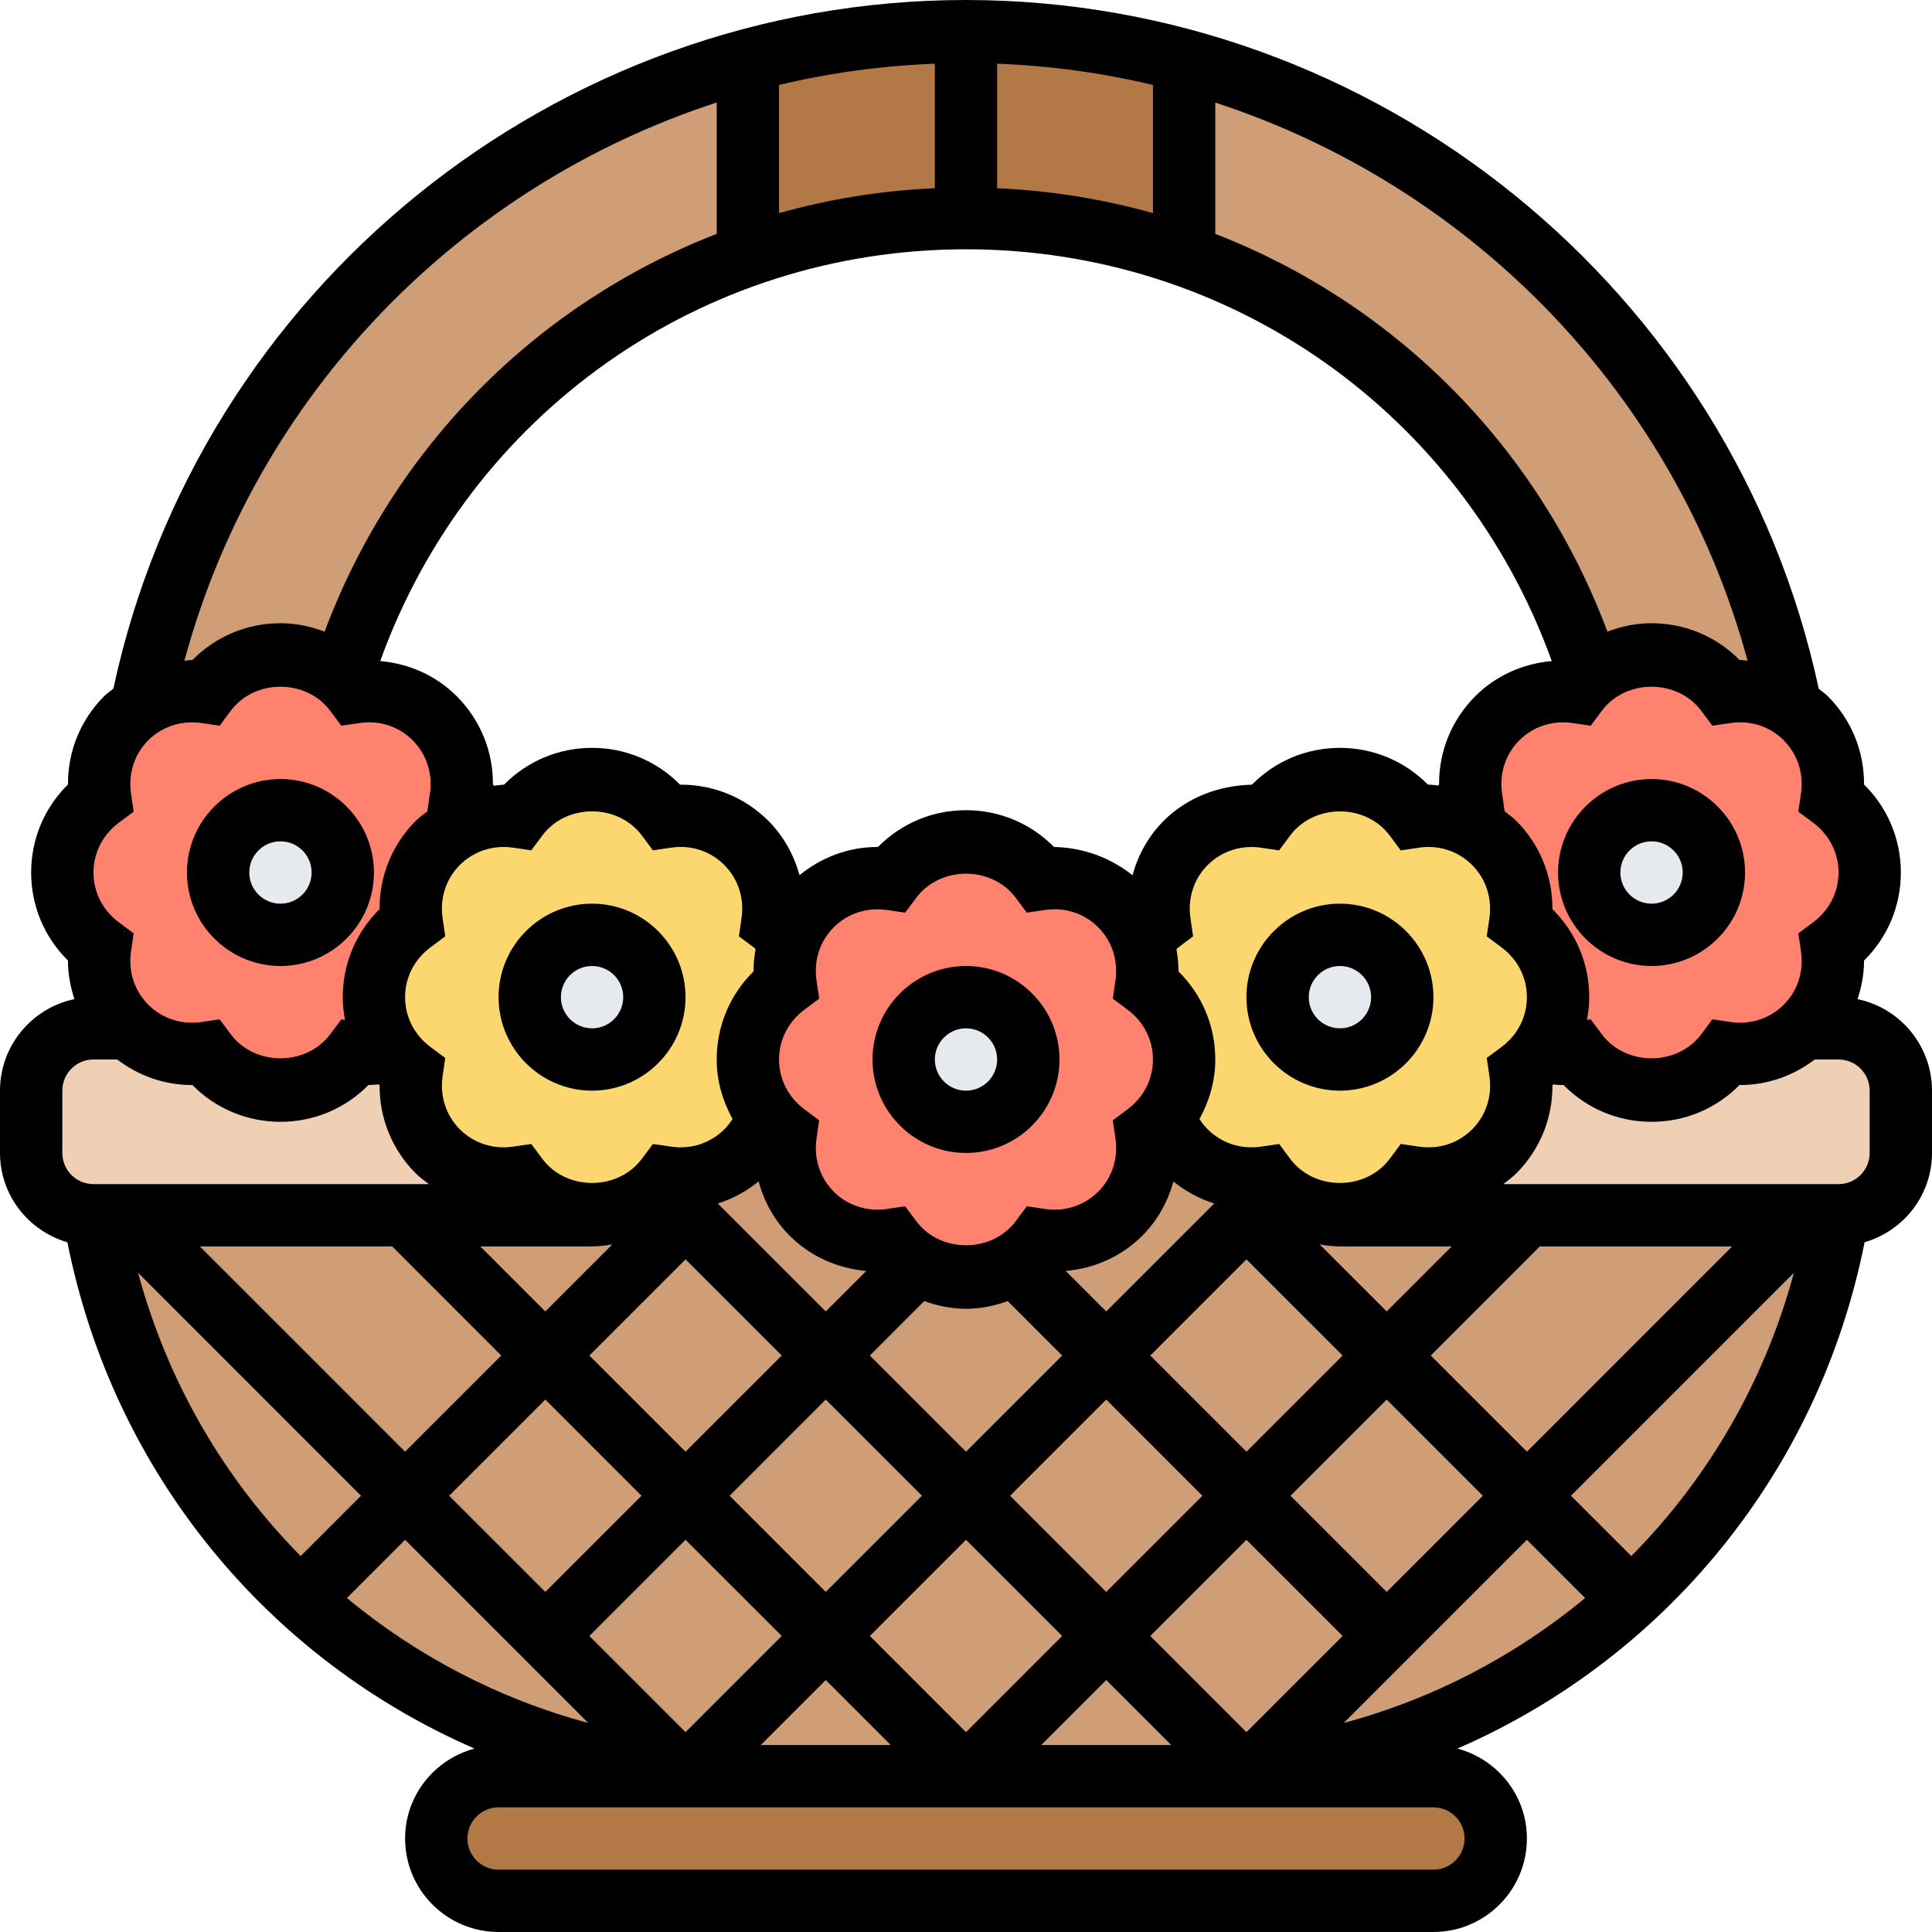 <svg width="65" height="65" viewBox="0 0 65 65" fill="none" xmlns="http://www.w3.org/2000/svg">
<g clip-path="url(#clip0)">
<path d="M60.23 23.652L60.188 23.725C59.548 23.316 58.804 23.18 58.081 23.285C57.504 22.519 56.592 22.016 55.565 22.016C54.778 22.016 54.055 22.309 53.51 22.792C51.444 16.187 46.339 10.903 39.839 8.607V2.013C43.801 3.072 47.429 4.98 50.501 7.517C55.397 11.553 58.909 17.204 60.23 23.652Z" fill="#CF9E76"/>
<path d="M25.161 2.013V8.597C18.661 10.903 13.556 16.177 11.48 22.781C10.935 22.309 10.212 22.016 9.436 22.016C8.408 22.016 7.496 22.519 6.92 23.285C6.175 23.18 5.399 23.327 4.749 23.757C6.867 13.199 14.845 4.77 25.161 2.013Z" fill="#CF9E76"/>
<path d="M32.5 1.048C29.963 1.048 27.499 1.384 25.161 2.013V8.597C27.457 7.779 29.931 7.339 32.5 7.339C35.069 7.339 37.543 7.779 39.839 8.607V2.013C37.501 1.384 35.037 1.048 32.5 1.048Z" fill="#B27946"/>
<path d="M63.952 36.694V38.79C63.952 39.944 63.008 40.887 61.855 40.887H45.081C46.108 40.887 47.02 40.384 47.597 39.619C48.54 39.755 49.536 39.472 50.27 38.738C51.004 38.004 51.287 37.008 51.151 36.064C51.413 35.865 51.643 35.635 51.832 35.362C52.23 35.467 52.65 35.477 53.048 35.425C53.625 36.19 54.537 36.694 55.565 36.694C56.592 36.694 57.504 36.19 58.081 35.425C59.014 35.561 59.999 35.278 60.733 34.566L60.754 34.597H61.855C63.008 34.597 63.952 35.54 63.952 36.694Z" fill="#F0D0B4"/>
<path d="M53.51 22.792C54.055 22.309 54.778 22.016 55.565 22.016C56.592 22.016 57.504 22.519 58.081 23.285C58.804 23.18 59.548 23.316 60.188 23.725C60.387 23.841 60.576 23.987 60.754 24.165C61.488 24.899 61.771 25.895 61.635 26.839C62.4 27.415 62.903 28.327 62.903 29.355C62.903 30.382 62.4 31.294 61.635 31.871C61.771 32.814 61.488 33.81 60.754 34.545C60.743 34.555 60.743 34.555 60.733 34.566C59.999 35.278 59.014 35.561 58.081 35.425C57.504 36.19 56.592 36.694 55.565 36.694C54.537 36.694 53.625 36.19 53.048 35.425C52.65 35.477 52.23 35.467 51.832 35.362C52.199 34.849 52.419 34.219 52.419 33.548C52.419 32.521 51.916 31.609 51.151 31.032C51.287 30.089 51.004 29.093 50.27 28.359C49.851 27.939 49.337 27.667 48.813 27.541C49.002 27.268 49.232 27.038 49.494 26.839C49.358 25.895 49.641 24.899 50.375 24.165C51.109 23.432 52.105 23.148 53.048 23.285C53.185 23.107 53.342 22.939 53.51 22.792Z" fill="#FF826E"/>
<path d="M57.661 29.355C57.661 30.513 56.722 31.452 55.565 31.452C54.407 31.452 53.468 30.513 53.468 29.355C53.468 28.197 54.407 27.258 55.565 27.258C56.722 27.258 57.661 28.197 57.661 29.355Z" fill="#E6E9ED"/>
<path d="M52.419 33.548C52.419 34.219 52.199 34.849 51.832 35.362C51.643 35.635 51.413 35.865 51.151 36.064C51.287 37.008 51.004 38.004 50.27 38.738C49.536 39.472 48.54 39.755 47.597 39.619C47.02 40.384 46.108 40.887 45.081 40.887C44.221 40.887 43.435 40.531 42.869 39.954C42.753 39.86 42.659 39.745 42.565 39.619C41.621 39.755 40.625 39.472 39.891 38.738C39.556 38.402 39.304 38.014 39.157 37.585V37.574C39.587 37.04 39.839 36.368 39.839 35.645C39.839 34.618 39.336 33.706 38.57 33.129C38.644 32.626 38.591 32.102 38.423 31.609C38.602 31.389 38.79 31.2 39.011 31.032C38.874 30.089 39.157 29.093 39.891 28.359C40.625 27.625 41.621 27.342 42.565 27.478C43.141 26.713 44.053 26.21 45.081 26.21C46.108 26.21 47.02 26.713 47.597 27.478C47.995 27.415 48.415 27.436 48.813 27.541C49.337 27.667 49.851 27.939 50.27 28.359C51.004 29.093 51.287 30.089 51.151 31.032C51.916 31.609 52.419 32.521 52.419 33.548Z" fill="#FCD770"/>
<path d="M23.064 59.758H48.226C49.379 59.758 50.322 60.702 50.322 61.855C50.322 62.431 50.092 62.955 49.704 63.333C49.326 63.721 48.802 63.952 48.226 63.952H16.774C15.621 63.952 14.677 63.008 14.677 61.855C14.677 61.278 14.908 60.754 15.296 60.376C15.674 59.989 16.198 59.758 16.774 59.758H23.064Z" fill="#B27946"/>
<path d="M47.177 33.548C47.177 34.706 46.239 35.645 45.081 35.645C43.923 35.645 42.984 34.706 42.984 33.548C42.984 32.391 43.923 31.452 45.081 31.452C46.239 31.452 47.177 32.391 47.177 33.548Z" fill="#E6E9ED"/>
<path d="M26.577 31.609C26.724 31.189 26.965 30.802 27.31 30.455C28.044 29.722 29.041 29.439 29.984 29.575C30.56 28.81 31.473 28.306 32.5 28.306C33.527 28.306 34.44 28.81 35.016 29.575C35.959 29.439 36.956 29.722 37.69 30.455C38.035 30.802 38.276 31.189 38.423 31.609C38.591 32.102 38.643 32.626 38.57 33.129C39.336 33.706 39.839 34.618 39.839 35.645C39.839 36.368 39.587 37.04 39.157 37.574V37.585C38.989 37.805 38.79 37.994 38.57 38.161C38.706 39.105 38.423 40.101 37.69 40.835C36.956 41.569 35.959 41.852 35.016 41.715C34.775 42.04 34.471 42.313 34.125 42.512C33.653 42.816 33.097 42.984 32.5 42.984C31.903 42.984 31.347 42.816 30.875 42.512C30.529 42.313 30.225 42.04 29.984 41.715C29.041 41.852 28.044 41.569 27.31 40.835C26.577 40.101 26.294 39.105 26.43 38.161C26.21 37.994 26.011 37.805 25.843 37.585V37.574C25.413 37.04 25.161 36.368 25.161 35.645C25.161 34.618 25.665 33.706 26.43 33.129C26.357 32.626 26.409 32.102 26.577 31.609Z" fill="#FF826E"/>
<path d="M34.597 35.645C34.597 36.803 33.658 37.742 32.5 37.742C31.342 37.742 30.403 36.803 30.403 35.645C30.403 34.487 31.342 33.548 32.5 33.548C33.658 33.548 34.597 34.487 34.597 35.645Z" fill="#E6E9ED"/>
<path d="M26.577 31.609C26.409 32.102 26.357 32.626 26.43 33.129C25.665 33.706 25.161 34.618 25.161 35.645C25.161 36.368 25.413 37.04 25.843 37.574V37.585C25.696 38.014 25.444 38.402 25.109 38.738C24.375 39.472 23.379 39.755 22.435 39.619C22.341 39.745 22.247 39.86 22.131 39.954C21.565 40.531 20.779 40.887 19.919 40.887C18.892 40.887 17.98 40.384 17.403 39.619C16.46 39.755 15.464 39.472 14.73 38.738C13.996 38.004 13.713 37.008 13.849 36.064C13.587 35.865 13.357 35.635 13.168 35.362C12.801 34.849 12.581 34.219 12.581 33.548C12.581 32.521 13.084 31.609 13.849 31.032C13.713 30.089 13.996 29.093 14.73 28.359C15.149 27.939 15.663 27.667 16.187 27.541C16.585 27.436 17.005 27.415 17.403 27.478C17.98 26.713 18.892 26.21 19.919 26.21C20.947 26.21 21.859 26.713 22.435 27.478C23.379 27.342 24.375 27.625 25.109 28.359C25.843 29.093 26.126 30.089 25.99 31.032C26.21 31.2 26.399 31.389 26.577 31.609Z" fill="#FCD770"/>
<path d="M22.016 33.548C22.016 34.706 21.077 35.645 19.919 35.645C18.762 35.645 17.823 34.706 17.823 33.548C17.823 32.391 18.762 31.452 19.919 31.452C21.077 31.452 22.016 32.391 22.016 33.548Z" fill="#E6E9ED"/>
<path d="M19.919 40.887H3.145C1.992 40.887 1.048 39.944 1.048 38.79V36.694C1.048 35.54 1.992 34.597 3.145 34.597H4.246L4.267 34.566C5.001 35.278 5.986 35.561 6.919 35.425C7.496 36.19 8.408 36.694 9.435 36.694C10.463 36.694 11.375 36.19 11.951 35.425C12.35 35.477 12.77 35.467 13.168 35.362C13.357 35.635 13.587 35.865 13.849 36.064C13.713 37.008 13.996 38.004 14.73 38.738C15.464 39.472 16.46 39.755 17.403 39.619C17.98 40.384 18.892 40.887 19.919 40.887Z" fill="#F0D0B4"/>
<path d="M11.48 22.781C11.658 22.928 11.815 23.096 11.951 23.285C12.895 23.148 13.891 23.432 14.625 24.165C15.359 24.899 15.642 25.895 15.506 26.839C15.768 27.038 15.998 27.279 16.187 27.541C15.663 27.667 15.149 27.939 14.73 28.359C13.996 29.093 13.713 30.089 13.849 31.032C13.084 31.609 12.581 32.521 12.581 33.548C12.581 34.219 12.801 34.849 13.168 35.362C12.77 35.467 12.35 35.477 11.951 35.425C11.375 36.19 10.463 36.694 9.436 36.694C8.408 36.694 7.496 36.19 6.919 35.425C5.986 35.561 5.001 35.278 4.267 34.566C4.257 34.555 4.257 34.555 4.246 34.545C3.512 33.81 3.229 32.814 3.365 31.871C2.6 31.294 2.097 30.382 2.097 29.355C2.097 28.327 2.6 27.415 3.365 26.839C3.229 25.895 3.512 24.899 4.246 24.165C4.403 24.008 4.571 23.872 4.749 23.767V23.757C5.399 23.327 6.175 23.18 6.919 23.285C7.496 22.519 8.408 22.016 9.436 22.016C10.212 22.016 10.935 22.309 11.48 22.781Z" fill="#FF826E"/>
<path d="M45.081 40.887C44.221 40.887 43.435 40.531 42.869 39.954C42.753 39.86 42.659 39.745 42.565 39.619C41.621 39.755 40.625 39.472 39.891 38.738C39.556 38.402 39.304 38.014 39.157 37.585C38.989 37.805 38.79 37.994 38.57 38.161C38.706 39.105 38.423 40.101 37.69 40.835C36.956 41.568 35.959 41.852 35.016 41.715C34.775 42.04 34.471 42.313 34.125 42.512C33.653 42.816 33.097 42.984 32.5 42.984C31.903 42.984 31.347 42.816 30.875 42.512C30.529 42.313 30.225 42.04 29.984 41.715C29.041 41.852 28.044 41.568 27.31 40.835C26.577 40.101 26.294 39.105 26.43 38.161C26.21 37.994 26.011 37.805 25.843 37.585C25.696 38.014 25.444 38.402 25.109 38.738C24.375 39.472 23.379 39.755 22.435 39.619C22.341 39.745 22.247 39.86 22.131 39.954C21.565 40.531 20.779 40.887 19.919 40.887H3.145C3.994 46.024 6.542 50.511 10.138 53.814C13.608 56.99 18.053 59.077 22.918 59.611C23.002 59.632 23.096 59.643 23.18 59.643C23.924 59.716 24.668 59.758 25.423 59.758H39.577C40.332 59.758 41.076 59.716 41.82 59.643C41.904 59.643 41.998 59.632 42.082 59.611C46.947 59.077 51.392 56.99 54.862 53.814C58.458 50.511 61.006 46.024 61.855 40.887H45.081Z" fill="#CF9E76"/>
<path d="M11.532 29.355C11.532 30.513 10.594 31.452 9.436 31.452C8.278 31.452 7.339 30.513 7.339 29.355C7.339 28.197 8.278 27.258 9.436 27.258C10.594 27.258 11.532 28.197 11.532 29.355Z" fill="#E6E9ED"/>
<path d="M62.496 33.615C62.631 33.198 62.716 32.765 62.713 32.318C63.507 31.534 63.952 30.482 63.952 29.355C63.952 28.228 63.507 27.176 62.713 26.393C62.721 25.279 62.292 24.222 61.495 23.423C61.401 23.329 61.292 23.258 61.19 23.174C58.307 9.731 46.291 0 32.5 0C18.692 0 6.7 9.723 3.814 23.169C3.71 23.254 3.6 23.328 3.503 23.423C2.708 24.221 2.279 25.279 2.287 26.392C1.493 27.176 1.048 28.228 1.048 29.355C1.048 30.482 1.493 31.534 2.287 32.317C2.284 32.765 2.369 33.198 2.504 33.614C1.076 33.912 0 35.18 0 36.694V38.79C0 40.218 0.962 41.413 2.268 41.796C3.817 49.582 9.04 55.817 15.965 58.829C14.624 59.189 13.629 60.401 13.629 61.855C13.629 63.589 15.04 65 16.774 65H48.226C49.96 65 51.371 63.589 51.371 61.855C51.371 60.401 50.376 59.189 49.035 58.828C55.959 55.816 61.182 49.582 62.732 41.795C64.038 41.413 65 40.218 65 38.79V36.694C65 35.18 63.925 33.912 62.496 33.615ZM61.855 29.355C61.855 30.015 61.545 30.624 61.004 31.028L60.503 31.401L60.593 32.019C60.69 32.687 60.478 33.337 60.012 33.802C59.545 34.269 58.892 34.482 58.227 34.385L57.61 34.295L57.238 34.795C56.429 35.877 54.696 35.875 53.891 34.795L53.518 34.296L53.392 34.314C53.439 34.064 53.468 33.808 53.468 33.548C53.468 32.421 53.023 31.37 52.229 30.587C52.237 29.473 51.808 28.416 51.012 27.616C50.891 27.496 50.755 27.401 50.623 27.298L50.535 26.691C50.438 26.023 50.65 25.373 51.116 24.907C51.582 24.441 52.236 24.23 52.901 24.325L53.518 24.415L53.891 23.915C54.697 22.835 56.429 22.833 57.238 23.915L57.61 24.415L58.227 24.325C58.89 24.227 59.546 24.439 60.011 24.906C60.477 25.373 60.689 26.023 60.593 26.691L60.503 27.308L61.004 27.681C61.545 28.085 61.855 28.695 61.855 29.355ZM16.584 26.394C16.592 25.281 16.163 24.222 15.366 23.423C14.665 22.723 13.757 22.326 12.792 22.24C15.792 13.921 23.591 8.387 32.5 8.387C41.412 8.387 49.208 13.921 52.208 22.241C51.243 22.326 50.335 22.723 49.633 23.424C48.837 24.222 48.408 25.281 48.416 26.394C48.405 26.405 48.397 26.419 48.385 26.429C48.278 26.421 48.175 26.398 48.067 26.398C48.058 26.398 48.05 26.399 48.042 26.399C47.258 25.606 46.207 25.161 45.081 25.161C43.953 25.161 42.902 25.606 42.119 26.4C41.004 26.429 39.947 26.821 39.149 27.617C38.633 28.134 38.29 28.767 38.101 29.447C37.347 28.84 36.413 28.514 35.462 28.496C34.678 27.702 33.626 27.258 32.5 27.258C31.373 27.258 30.321 27.702 29.538 28.496C29.53 28.496 29.522 28.496 29.514 28.496C28.552 28.496 27.643 28.838 26.899 29.444C26.71 28.765 26.367 28.133 25.851 27.616C25.059 26.826 24.011 26.399 22.906 26.399C22.898 26.399 22.889 26.4 22.882 26.4C22.097 25.606 21.046 25.161 19.919 25.161C18.792 25.161 17.741 25.606 16.957 26.4C16.842 26.403 16.733 26.426 16.621 26.436C16.607 26.423 16.598 26.407 16.584 26.394ZM33.548 6.332V2.143C35.339 2.212 37.092 2.453 38.79 2.859V7.17C37.107 6.697 35.352 6.413 33.548 6.332ZM31.452 6.332C29.648 6.413 27.893 6.697 26.21 7.171V2.858C27.908 2.453 29.661 2.212 31.452 2.143V6.332ZM38.7 55.04L41.935 51.805L45.171 55.04L41.935 58.276L38.7 55.04ZM37.218 53.558L33.983 50.323L37.218 47.087L40.453 50.323L37.218 53.558ZM23.064 58.276L19.829 55.04L23.064 51.805L26.3 55.04L23.064 58.276ZM24.547 50.323L27.782 47.087L31.017 50.323L27.782 53.558L24.547 50.323ZM27.47 32.981C27.373 32.313 27.585 31.663 28.052 31.198C28.517 30.731 29.173 30.519 29.836 30.615L30.453 30.705L30.827 30.205C31.634 29.125 33.365 29.123 34.173 30.205L34.546 30.705L35.163 30.615C35.826 30.516 36.482 30.729 36.946 31.197C37.413 31.663 37.625 32.313 37.529 32.981L37.439 33.599L37.939 33.972C38.48 34.376 38.79 34.985 38.79 35.645C38.79 36.306 38.48 36.915 37.939 37.319L37.439 37.692L37.529 38.309C37.626 38.977 37.414 39.627 36.947 40.093C36.481 40.558 35.828 40.774 35.163 40.675L34.546 40.585L34.173 41.085C33.365 42.167 31.633 42.165 30.827 41.085L30.453 40.585L29.836 40.675C29.171 40.773 28.517 40.559 28.052 40.093C27.586 39.626 27.374 38.977 27.47 38.309L27.56 37.692L27.06 37.319C26.52 36.915 26.21 36.306 26.21 35.645C26.21 34.985 26.52 34.376 27.061 33.972L27.561 33.599L27.47 32.981ZM31.095 43.774C31.541 43.934 32.011 44.032 32.5 44.032C32.988 44.032 33.458 43.934 33.904 43.774L35.735 45.606L32.5 48.84L29.265 45.605L31.095 43.774ZM25.521 39.749C25.709 40.428 26.052 41.059 26.569 41.575C27.272 42.277 28.18 42.675 29.146 42.759L27.782 44.122L24.15 40.49C24.646 40.334 25.109 40.085 25.521 39.749ZM26.3 45.605L23.064 48.84L19.829 45.605L23.064 42.37L26.3 45.605ZM32.5 51.805L35.735 55.04L32.5 58.276L29.265 55.04L32.5 51.805ZM38.7 45.605L41.935 42.37L45.171 45.605L41.935 48.84L38.7 45.605ZM37.218 44.122L35.854 42.759C36.821 42.674 37.729 42.277 38.432 41.575C38.947 41.059 39.291 40.428 39.48 39.749C39.892 40.085 40.355 40.334 40.851 40.49L37.218 44.122ZM14.48 31.875L14.98 31.502L14.89 30.884C14.794 30.216 15.006 29.567 15.472 29.101C15.939 28.635 16.595 28.422 17.256 28.518L17.874 28.608L18.247 28.108C19.053 27.028 20.785 27.026 21.594 28.108L21.966 28.608L22.583 28.518C23.249 28.419 23.902 28.634 24.367 29.1C24.833 29.567 25.045 30.216 24.949 30.884L24.859 31.502L25.359 31.874C25.382 31.891 25.398 31.915 25.42 31.933C25.377 32.179 25.35 32.429 25.351 32.682C24.557 33.467 24.113 34.518 24.113 35.645C24.113 36.363 24.311 37.041 24.646 37.648C24.567 37.772 24.475 37.89 24.368 37.996C23.901 38.461 23.251 38.676 22.583 38.578L21.966 38.488L21.594 38.988C20.785 40.071 19.052 40.069 18.247 38.988L17.874 38.488L17.256 38.578C16.592 38.675 15.938 38.462 15.472 37.996C15.007 37.529 14.795 36.88 14.89 36.212L14.98 35.595L14.48 35.222C13.939 34.818 13.629 34.209 13.629 33.548C13.629 32.888 13.939 32.279 14.48 31.875ZM19.919 41.935C20.151 41.935 20.378 41.905 20.601 41.868L18.347 44.122L16.16 41.935H19.919ZM13.195 41.935L16.864 45.605L13.629 48.84L6.724 41.935H13.195ZM18.347 47.087L21.582 50.323L18.347 53.558L15.111 50.323L18.347 47.087ZM19.79 57.966C16.775 57.157 14.017 55.708 11.671 53.764L13.629 51.805L19.79 57.966ZM27.782 56.523L29.969 58.71H25.595L27.782 56.523ZM37.218 56.523L39.405 58.71H35.031L37.218 56.523ZM51.371 51.805L53.33 53.764C50.983 55.708 48.225 57.157 45.21 57.966L51.371 51.805ZM46.653 53.558L43.418 50.323L46.653 47.087L49.889 50.323L46.653 53.558ZM48.136 45.605L51.805 41.935H58.276L51.371 48.84L48.136 45.605ZM46.653 44.122L44.399 41.868C44.623 41.905 44.849 41.935 45.081 41.935H48.84L46.653 44.122ZM50.111 36.212C50.207 36.88 49.995 37.53 49.529 37.996C49.062 38.461 48.413 38.676 47.745 38.578L47.127 38.488L46.755 38.988C45.946 40.071 44.214 40.069 43.408 38.988L43.035 38.488L42.418 38.578C41.753 38.675 41.1 38.462 40.633 37.996C40.526 37.889 40.434 37.772 40.355 37.648C40.689 37.041 40.887 36.363 40.887 35.645C40.887 34.518 40.443 33.467 39.649 32.683C39.651 32.43 39.623 32.179 39.58 31.934C39.602 31.916 39.618 31.892 39.641 31.875L40.141 31.503L40.051 30.885C39.954 30.218 40.166 29.568 40.632 29.102C41.099 28.636 41.754 28.423 42.417 28.519L43.034 28.61L43.407 28.109C44.214 27.03 45.945 27.027 46.754 28.109L47.126 28.61L47.744 28.519C48.409 28.42 49.062 28.635 49.527 29.101C49.993 29.568 50.205 30.218 50.11 30.885L50.02 31.503L50.52 31.876C51.061 32.279 51.371 32.888 51.371 33.548C51.371 34.209 51.061 34.818 50.52 35.222L50.02 35.595L50.111 36.212ZM58.795 22.228C58.713 22.222 58.634 22.204 58.551 22.204C58.543 22.204 58.535 22.205 58.527 22.205C57.742 21.412 56.691 20.968 55.565 20.968C55.047 20.968 54.547 21.072 54.08 21.251C51.73 14.982 46.892 10.199 40.887 7.868V3.452C49.495 6.258 56.365 13.248 58.795 22.228ZM24.113 3.449V7.868C18.109 10.199 13.27 14.983 10.921 21.251C10.453 21.073 9.955 20.968 9.435 20.968C8.308 20.968 7.257 21.412 6.474 22.206C6.465 22.206 6.457 22.206 6.45 22.206C6.367 22.206 6.286 22.225 6.204 22.23C8.632 13.241 15.498 6.252 24.113 3.449ZM3.996 27.681L4.497 27.308L4.407 26.691C4.31 26.023 4.522 25.373 4.988 24.907C5.455 24.441 6.11 24.23 6.773 24.325L7.39 24.415L7.763 23.915C8.569 22.835 10.301 22.833 11.11 23.915L11.482 24.415L12.1 24.325C12.764 24.227 13.418 24.439 13.883 24.906C14.349 25.373 14.561 26.023 14.466 26.691L14.376 27.3C14.244 27.403 14.108 27.496 13.987 27.616C13.192 28.415 12.763 29.472 12.771 30.585C11.977 31.37 11.532 32.421 11.532 33.548C11.532 33.808 11.561 34.064 11.607 34.314L11.482 34.296L11.11 34.795C10.301 35.877 8.568 35.875 7.763 34.795L7.39 34.295L6.773 34.385C6.107 34.48 5.454 34.269 4.988 33.802C4.523 33.335 4.311 32.687 4.407 32.019L4.497 31.401L3.996 31.028C3.455 30.624 3.145 30.015 3.145 29.355C3.145 28.695 3.455 28.085 3.996 27.681ZM2.097 36.694C2.097 36.115 2.567 35.645 3.145 35.645H3.943C4.667 36.196 5.533 36.505 6.449 36.504H6.473C7.257 37.298 8.308 37.742 9.435 37.742C10.563 37.742 11.614 37.297 12.398 36.504H12.413C12.525 36.504 12.636 36.492 12.749 36.484C12.757 36.492 12.762 36.502 12.771 36.51C12.763 37.624 13.192 38.681 13.988 39.478C14.125 39.614 14.277 39.725 14.428 39.839H3.145C2.567 39.839 2.097 39.369 2.097 38.79V36.694ZM4.646 42.822L12.146 50.323L10.117 52.352C7.553 49.765 5.64 46.507 4.646 42.822ZM48.226 60.806C48.804 60.806 49.274 61.276 49.274 61.855C49.274 62.433 48.804 62.903 48.226 62.903H16.774C16.196 62.903 15.726 62.433 15.726 61.855C15.726 61.276 16.196 60.806 16.774 60.806H48.226ZM54.883 52.352L52.853 50.323L60.354 42.822C59.36 46.507 57.447 49.765 54.883 52.352ZM62.903 38.79C62.903 39.369 62.433 39.839 61.855 39.839H50.573C50.723 39.725 50.876 39.614 51.013 39.478C51.809 38.681 52.238 37.624 52.23 36.51C52.238 36.503 52.243 36.493 52.25 36.486C52.37 36.496 52.492 36.508 52.603 36.504C53.385 37.297 54.436 37.742 55.565 37.742C56.691 37.742 57.742 37.298 58.526 36.504H58.55C59.466 36.504 60.332 36.196 61.056 35.645H61.855C62.433 35.645 62.903 36.115 62.903 36.694V38.79Z" fill="black"/>
<path d="M32.5 38.79C34.234 38.79 35.645 37.379 35.645 35.645C35.645 33.911 34.234 32.5 32.5 32.5C30.766 32.5 29.355 33.911 29.355 35.645C29.355 37.379 30.766 38.79 32.5 38.79ZM32.5 34.597C33.078 34.597 33.548 35.067 33.548 35.645C33.548 36.224 33.078 36.694 32.5 36.694C31.922 36.694 31.452 36.224 31.452 35.645C31.452 35.067 31.922 34.597 32.5 34.597Z" fill="black"/>
<path d="M19.919 36.694C21.653 36.694 23.064 35.282 23.064 33.548C23.064 31.815 21.653 30.403 19.919 30.403C18.186 30.403 16.774 31.815 16.774 33.548C16.774 35.282 18.186 36.694 19.919 36.694ZM19.919 32.5C20.498 32.5 20.968 32.97 20.968 33.548C20.968 34.127 20.498 34.597 19.919 34.597C19.341 34.597 18.871 34.127 18.871 33.548C18.871 32.97 19.341 32.5 19.919 32.5Z" fill="black"/>
<path d="M9.435 32.5C11.169 32.5 12.581 31.089 12.581 29.355C12.581 27.621 11.169 26.21 9.435 26.21C7.702 26.21 6.29 27.621 6.29 29.355C6.29 31.089 7.702 32.5 9.435 32.5ZM9.435 28.306C10.014 28.306 10.484 28.776 10.484 29.355C10.484 29.933 10.014 30.403 9.435 30.403C8.857 30.403 8.387 29.933 8.387 29.355C8.387 28.776 8.857 28.306 9.435 28.306Z" fill="black"/>
<path d="M45.081 30.403C43.347 30.403 41.935 31.815 41.935 33.548C41.935 35.282 43.347 36.694 45.081 36.694C46.814 36.694 48.226 35.282 48.226 33.548C48.226 31.815 46.814 30.403 45.081 30.403ZM45.081 34.597C44.502 34.597 44.032 34.127 44.032 33.548C44.032 32.97 44.502 32.5 45.081 32.5C45.659 32.5 46.129 32.97 46.129 33.548C46.129 34.127 45.659 34.597 45.081 34.597Z" fill="black"/>
<path d="M55.565 26.21C53.831 26.21 52.419 27.621 52.419 29.355C52.419 31.089 53.831 32.5 55.565 32.5C57.298 32.5 58.71 31.089 58.71 29.355C58.71 27.621 57.298 26.21 55.565 26.21ZM55.565 30.403C54.986 30.403 54.516 29.933 54.516 29.355C54.516 28.776 54.986 28.306 55.565 28.306C56.143 28.306 56.613 28.776 56.613 29.355C56.613 29.933 56.143 30.403 55.565 30.403Z" fill="black"/>
</g>
<defs>
<clipPath id="clip0">
<rect width="65" height="65" fill="white"/>
</clipPath>
</defs>
</svg>
